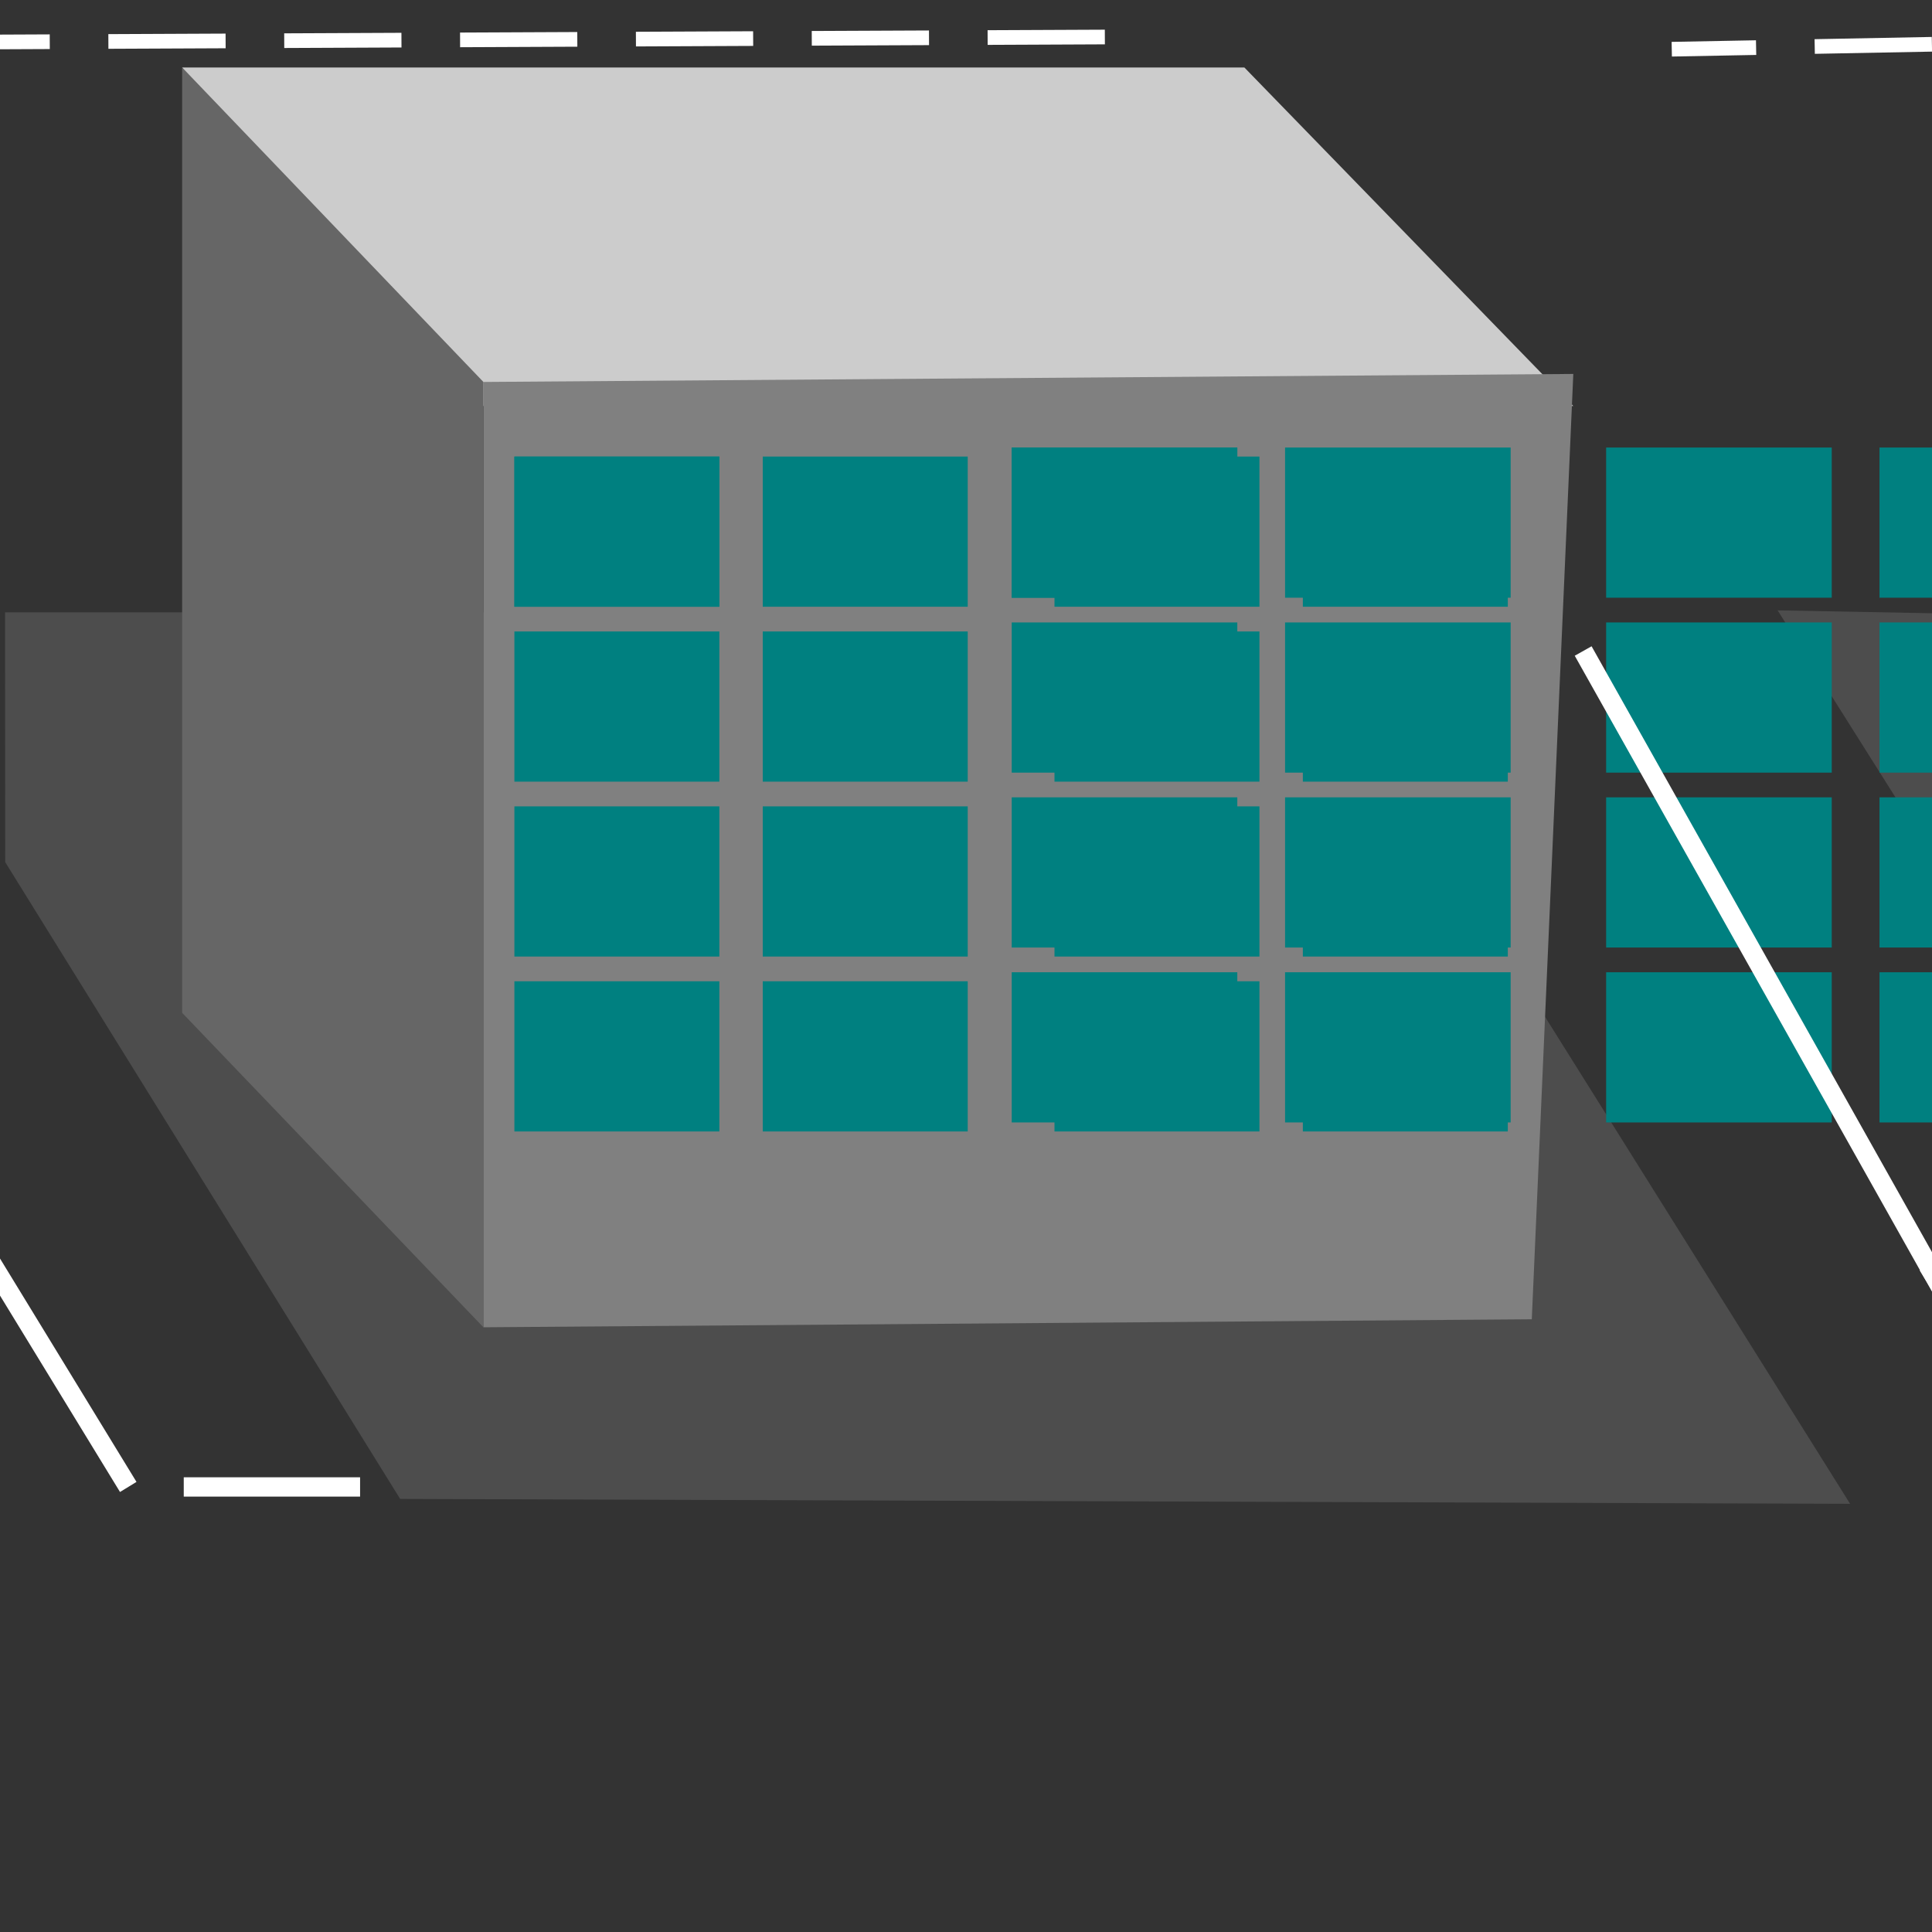 <?xml version="1.0" encoding="UTF-8" standalone="no"?>
<!-- Created with Inkscape (http://www.inkscape.org/) -->

<svg
   version="1.1"
   id="svg3444"
   width="100"
   height="100"
   viewBox="0 0 100 100"
   sodipodi:docname="citta.svg"
   inkscape:version="1.1 (c68e22c387, 2021-05-23)"
   inkscape:export-filename="C:\Users\taal\eclipse-workspace\checkersjavafx\src\resources\citta2.png"
   inkscape:export-xdpi="96"
   inkscape:export-ydpi="96"
   xmlns:inkscape="http://www.inkscape.org/namespaces/inkscape"
   xmlns:sodipodi="http://sodipodi.sourceforge.net/DTD/sodipodi-0.dtd"
   xmlns:xlink="http://www.w3.org/1999/xlink"
   xmlns="http://www.w3.org/2000/svg"
   xmlns:svg="http://www.w3.org/2000/svg">
  <defs
     id="defs3448">
    <inkscape:perspective
       sodipodi:type="inkscape:persp3d"
       inkscape:vp_x="-21.267078 : 32.323142 : 0"
       inkscape:vp_y="-1.9794653e-13 : 1077.6063 : 0"
       inkscape:vp_z="36.124917 : 0 : 0"
       inkscape:persp3d-origin="46.070359 : 67.26871 : 1"
       id="perspective1088" />
    <marker
       id="Arrow2Sstart"
       inkscape:isstock="true"
       inkscape:stockid="Arrow2Sstart"
       orient="auto"
       refX="0"
       refY="0"
       style="overflow:visible">
      <path
         d="M 8.72,4.03 -2.21,0.02 8.72,-4 c -1.75,2.37 -1.74,5.62 0,8.03 z"
         id="Arrow2SstartPath"
         style="fill:#000000;fill-opacity:1;stroke:none"
         transform="matrix(0.3,0,0,0.3,-0.69,0)" />
    </marker>
    <marker
       id="Arrow2Send"
       inkscape:isstock="true"
       inkscape:stockid="Arrow2Send"
       orient="auto"
       refX="0"
       refY="0"
       style="overflow:visible">
      <path
         d="M 8.72,4.03 -2.21,0.02 8.72,-4 c -1.75,2.37 -1.74,5.62 0,8.03 z"
         id="Arrow2SendPath"
         style="fill:#000000;fill-opacity:1;stroke:none"
         transform="matrix(-0.3,0,0,-0.3,0.69,0)" />
    </marker>
  </defs>
  <sodipodi:namedview
     id="namedview3446"
     pagecolor="#505050"
     bordercolor="#eeeeee"
     borderopacity="1"
     inkscape:pageshadow="0"
     inkscape:pageopacity="0"
     inkscape:pagecheckerboard="0"
     showgrid="false"
     inkscape:snap-global="true"
     inkscape:zoom="2.4102245"
     inkscape:cx="177.99172"
     inkscape:cy="82.772372"
     inkscape:window-width="1920"
     inkscape:window-height="1001"
     inkscape:window-x="-9"
     inkscape:window-y="-9"
     inkscape:window-maximized="1"
     inkscape:current-layer="g1802-8-8"
     showguides="false"
     inkscape:guide-bbox="true"
     inkscape:snap-nodes="false"
     inkscape:snap-bbox="true"
     inkscape:lockguides="false">
    <sodipodi:guide
       position="0,99.98"
       inkscape:color="rgb(167,0,255)"
       inkscape:label="Misura"
       orientation="1,-0.002"
       id="guide3382"
       inkscape:locked="false" />
    <sodipodi:guide
       position="0,99.98"
       inkscape:color="rgb(167,0,255)"
       inkscape:label=""
       orientation="-0,1"
       id="guide3384"
       inkscape:locked="false" />
    <sodipodi:guide
       position="0,99.98"
       inkscape:color="rgb(167,0,255)"
       inkscape:label="Inizio"
       orientation="1,0"
       id="guide3386"
       inkscape:locked="false" />
    <sodipodi:guide
       position="-0.03,86.403"
       inkscape:color="rgb(167,0,255)"
       inkscape:label="Fine"
       orientation="-0,1"
       id="guide3388"
       inkscape:locked="false" />
    <sodipodi:guide
       position="-0.03,86.403"
       inkscape:color="rgb(167,0,255)"
       inkscape:label=""
       orientation="1,0"
       id="guide3390"
       inkscape:locked="false" />
    <sodipodi:guide
       position="-0.022,89.957"
       inkscape:color="rgb(167,0,255)"
       inkscape:label="Intersezione 1"
       orientation="-0.002,-1"
       id="guide3392"
       inkscape:locked="false" />
    <sodipodi:guide
       position="3.29772e-11,100.031"
       inkscape:color="rgb(167,0,255)"
       inkscape:label="Misura"
       orientation="1,0.007"
       id="guide3780"
       inkscape:locked="false" />
    <sodipodi:guide
       position="3.29772e-11,100.031"
       inkscape:color="rgb(167,0,255)"
       inkscape:label="Base"
       orientation="1,0.007"
       id="guide3782"
       inkscape:locked="false" />
    <sodipodi:guide
       position="3.29772e-11,100.031"
       inkscape:color="rgb(167,0,255)"
       inkscape:label=""
       orientation="-0,1"
       id="guide3784"
       inkscape:locked="false" />
    <sodipodi:guide
       position="3.29772e-11,100.031"
       inkscape:color="rgb(167,0,255)"
       inkscape:label="Inizio"
       orientation="1,0"
       id="guide3786"
       inkscape:locked="false" />
    <sodipodi:guide
       position="0.125,80.938"
       inkscape:color="rgb(167,0,255)"
       inkscape:label="Fine"
       orientation="-0,1"
       id="guide3788"
       inkscape:locked="false" />
    <sodipodi:guide
       position="0.125,80.938"
       inkscape:color="rgb(167,0,255)"
       inkscape:label=""
       orientation="1,0"
       id="guide3790"
       inkscape:locked="false" />
    <sodipodi:guide
       position="0.065,90.124"
       inkscape:color="rgb(167,0,255)"
       inkscape:label="Intersezione 1"
       orientation="1,0"
       id="guide3792"
       inkscape:locked="false" />
    <sodipodi:guide
       position="-4.419,115.026"
       orientation="0,-1"
       id="guide9979"
       inkscape:locked="false" />
    <sodipodi:guide
       position="118.264,90.454"
       inkscape:color="rgb(167,0,255)"
       inkscape:label="Misura"
       orientation="-0.001,-1"
       id="guide11415"
       inkscape:locked="false" />
    <sodipodi:guide
       position="118.264,90.454"
       inkscape:color="rgb(167,0,255)"
       inkscape:label=""
       orientation="-0,1"
       id="guide11417"
       inkscape:locked="false" />
    <sodipodi:guide
       position="118.264,90.454"
       inkscape:color="rgb(167,0,255)"
       inkscape:label="Inizio"
       orientation="1,0"
       id="guide11419"
       inkscape:locked="false" />
    <sodipodi:guide
       position="0.177,90.631"
       inkscape:color="rgb(167,0,255)"
       inkscape:label="Fine"
       orientation="-0,1"
       id="guide11421"
       inkscape:locked="false" />
    <sodipodi:guide
       position="0.177,90.631"
       inkscape:color="rgb(167,0,255)"
       inkscape:label=""
       orientation="1,0"
       id="guide11423"
       inkscape:locked="false" />
    <sodipodi:guide
       position="100.247,90.481"
       inkscape:color="rgb(167,0,255)"
       inkscape:label="Intersezione 1"
       orientation="-1,0.001"
       id="guide11425"
       inkscape:locked="false" />
    <sodipodi:guide
       position="99.85,90.482"
       inkscape:color="rgb(167,0,255)"
       inkscape:label="Intersezione 2"
       orientation="-1,0.001"
       id="guide11427"
       inkscape:locked="false" />
    <sodipodi:guide
       position="85.846,90.503"
       inkscape:color="rgb(167,0,255)"
       inkscape:label="Intersezione 3"
       orientation="-1,0.001"
       id="guide11429"
       inkscape:locked="false" />
    <sodipodi:guide
       position="85.11,90.504"
       inkscape:color="rgb(167,0,255)"
       inkscape:label="Intersezione 4"
       orientation="-1,0.001"
       id="guide11431"
       inkscape:locked="false" />
    <sodipodi:guide
       position="80.583,90.51"
       inkscape:color="rgb(167,0,255)"
       inkscape:label="Intersezione 5"
       orientation="-1,0.001"
       id="guide11433"
       inkscape:locked="false" />
    <sodipodi:guide
       position="79.881,90.511"
       inkscape:color="rgb(167,0,255)"
       inkscape:label="Intersezione 6"
       orientation="-1,0.001"
       id="guide11435"
       inkscape:locked="false" />
    <sodipodi:guide
       position="71.088,90.525"
       inkscape:color="rgb(167,0,255)"
       inkscape:label="Intersezione 7"
       orientation="-1,0.001"
       id="guide11437"
       inkscape:locked="false" />
    <sodipodi:guide
       position="70.408,90.526"
       inkscape:color="rgb(167,0,255)"
       inkscape:label="Intersezione 8"
       orientation="-1,0.001"
       id="guide11439"
       inkscape:locked="false" />
    <sodipodi:guide
       position="59.879,90.541"
       inkscape:color="rgb(167,0,255)"
       inkscape:label="Intersezione 9"
       orientation="-1,0.001"
       id="guide11441"
       inkscape:locked="false" />
    <sodipodi:guide
       position="59.198,90.543"
       inkscape:color="rgb(167,0,255)"
       inkscape:label="Intersezione 10"
       orientation="-1,0.001"
       id="guide11443"
       inkscape:locked="false" />
    <sodipodi:guide
       position="45.045,90.564"
       inkscape:color="rgb(167,0,255)"
       inkscape:label="Intersezione 11"
       orientation="-1,0.001"
       id="guide11445"
       inkscape:locked="false" />
    <sodipodi:guide
       position="44.493,90.564"
       inkscape:color="rgb(167,0,255)"
       inkscape:label="Intersezione 12"
       orientation="-1,0.001"
       id="guide11447"
       inkscape:locked="false" />
    <sodipodi:guide
       position="41.751,90.569"
       inkscape:color="rgb(167,0,255)"
       inkscape:label="Intersezione 13"
       orientation="-1,0.001"
       id="guide11449"
       inkscape:locked="false" />
    <sodipodi:guide
       position="41.05,90.57"
       inkscape:color="rgb(167,0,255)"
       inkscape:label="Intersezione 14"
       orientation="-1,0.001"
       id="guide11451"
       inkscape:locked="false" />
    <sodipodi:guide
       position="28.632,90.588"
       inkscape:color="rgb(167,0,255)"
       inkscape:label="Intersezione 15"
       orientation="-1,0.001"
       id="guide11453"
       inkscape:locked="false" />
    <sodipodi:guide
       position="27.833,90.589"
       inkscape:color="rgb(167,0,255)"
       inkscape:label="Intersezione 16"
       orientation="-1,0.001"
       id="guide11455"
       inkscape:locked="false" />
    <sodipodi:guide
       position="21.455,90.599"
       inkscape:color="rgb(167,0,255)"
       inkscape:label="Intersezione 17"
       orientation="-1,0.001"
       id="guide11457"
       inkscape:locked="false" />
    <sodipodi:guide
       position="20.753,90.6"
       inkscape:color="rgb(167,0,255)"
       inkscape:label="Intersezione 18"
       orientation="-1,0.001"
       id="guide11459"
       inkscape:locked="false" />
    <sodipodi:guide
       position="13.176,90.611"
       inkscape:color="rgb(167,0,255)"
       inkscape:label="Intersezione 19"
       orientation="-1,0.001"
       id="guide11461"
       inkscape:locked="false" />
    <sodipodi:guide
       position="4.812,90.624"
       inkscape:color="rgb(167,0,255)"
       inkscape:label="Intersezione 20"
       orientation="-1,0.001"
       id="guide11463"
       inkscape:locked="false" />
    <sodipodi:guide
       position="0.331,90.631"
       inkscape:color="rgb(167,0,255)"
       inkscape:label="Intersezione 21"
       orientation="-1,0.001"
       id="guide11465"
       inkscape:locked="false" />
    <sodipodi:guide
       position="118.264,90.454"
       inkscape:color="rgb(167,0,255)"
       inkscape:label="Misura"
       orientation="-0.001,-1"
       id="guide11467"
       inkscape:locked="false" />
    <sodipodi:guide
       position="118.264,90.454"
       inkscape:color="rgb(167,0,255)"
       inkscape:label=""
       orientation="-0,1"
       id="guide11469"
       inkscape:locked="false" />
    <sodipodi:guide
       position="118.264,90.454"
       inkscape:color="rgb(167,0,255)"
       inkscape:label="Inizio"
       orientation="1,0"
       id="guide11471"
       inkscape:locked="false" />
    <sodipodi:guide
       position="0.177,90.631"
       inkscape:color="rgb(167,0,255)"
       inkscape:label="Fine"
       orientation="-0,1"
       id="guide11473"
       inkscape:locked="false" />
    <sodipodi:guide
       position="0.177,90.631"
       inkscape:color="rgb(167,0,255)"
       inkscape:label=""
       orientation="1,0"
       id="guide11475"
       inkscape:locked="false" />
    <sodipodi:guide
       position="100.247,90.481"
       inkscape:color="rgb(167,0,255)"
       inkscape:label="Intersezione 1"
       orientation="-1,0.001"
       id="guide11477"
       inkscape:locked="false" />
    <sodipodi:guide
       position="99.85,90.482"
       inkscape:color="rgb(167,0,255)"
       inkscape:label="Intersezione 2"
       orientation="-1,0.001"
       id="guide11479"
       inkscape:locked="false" />
    <sodipodi:guide
       position="85.846,90.503"
       inkscape:color="rgb(167,0,255)"
       inkscape:label="Intersezione 3"
       orientation="-1,0.001"
       id="guide11481"
       inkscape:locked="false" />
    <sodipodi:guide
       position="85.11,90.504"
       inkscape:color="rgb(167,0,255)"
       inkscape:label="Intersezione 4"
       orientation="-1,0.001"
       id="guide11483"
       inkscape:locked="false" />
    <sodipodi:guide
       position="80.583,90.51"
       inkscape:color="rgb(167,0,255)"
       inkscape:label="Intersezione 5"
       orientation="-1,0.001"
       id="guide11485"
       inkscape:locked="false" />
    <sodipodi:guide
       position="79.881,90.511"
       inkscape:color="rgb(167,0,255)"
       inkscape:label="Intersezione 6"
       orientation="-1,0.001"
       id="guide11487"
       inkscape:locked="false" />
    <sodipodi:guide
       position="71.088,90.525"
       inkscape:color="rgb(167,0,255)"
       inkscape:label="Intersezione 7"
       orientation="-1,0.001"
       id="guide11489"
       inkscape:locked="false" />
    <sodipodi:guide
       position="70.408,90.526"
       inkscape:color="rgb(167,0,255)"
       inkscape:label="Intersezione 8"
       orientation="-1,0.001"
       id="guide11491"
       inkscape:locked="false" />
    <sodipodi:guide
       position="59.879,90.541"
       inkscape:color="rgb(167,0,255)"
       inkscape:label="Intersezione 9"
       orientation="-1,0.001"
       id="guide11493"
       inkscape:locked="false" />
    <sodipodi:guide
       position="59.198,90.543"
       inkscape:color="rgb(167,0,255)"
       inkscape:label="Intersezione 10"
       orientation="-1,0.001"
       id="guide11495"
       inkscape:locked="false" />
    <sodipodi:guide
       position="45.045,90.564"
       inkscape:color="rgb(167,0,255)"
       inkscape:label="Intersezione 11"
       orientation="-1,0.001"
       id="guide11497"
       inkscape:locked="false" />
    <sodipodi:guide
       position="44.493,90.564"
       inkscape:color="rgb(167,0,255)"
       inkscape:label="Intersezione 12"
       orientation="-1,0.001"
       id="guide11499"
       inkscape:locked="false" />
    <sodipodi:guide
       position="41.751,90.569"
       inkscape:color="rgb(167,0,255)"
       inkscape:label="Intersezione 13"
       orientation="-1,0.001"
       id="guide11501"
       inkscape:locked="false" />
    <sodipodi:guide
       position="41.05,90.57"
       inkscape:color="rgb(167,0,255)"
       inkscape:label="Intersezione 14"
       orientation="-1,0.001"
       id="guide11503"
       inkscape:locked="false" />
    <sodipodi:guide
       position="28.632,90.588"
       inkscape:color="rgb(167,0,255)"
       inkscape:label="Intersezione 15"
       orientation="-1,0.001"
       id="guide11505"
       inkscape:locked="false" />
    <sodipodi:guide
       position="27.833,90.589"
       inkscape:color="rgb(167,0,255)"
       inkscape:label="Intersezione 16"
       orientation="-1,0.001"
       id="guide11507"
       inkscape:locked="false" />
    <sodipodi:guide
       position="21.455,90.599"
       inkscape:color="rgb(167,0,255)"
       inkscape:label="Intersezione 17"
       orientation="-1,0.001"
       id="guide11509"
       inkscape:locked="false" />
    <sodipodi:guide
       position="20.753,90.6"
       inkscape:color="rgb(167,0,255)"
       inkscape:label="Intersezione 18"
       orientation="-1,0.001"
       id="guide11511"
       inkscape:locked="false" />
    <sodipodi:guide
       position="13.176,90.611"
       inkscape:color="rgb(167,0,255)"
       inkscape:label="Intersezione 19"
       orientation="-1,0.001"
       id="guide11513"
       inkscape:locked="false" />
    <sodipodi:guide
       position="4.812,90.624"
       inkscape:color="rgb(167,0,255)"
       inkscape:label="Intersezione 20"
       orientation="-1,0.001"
       id="guide11515"
       inkscape:locked="false" />
    <sodipodi:guide
       position="0.331,90.631"
       inkscape:color="rgb(167,0,255)"
       inkscape:label="Intersezione 21"
       orientation="-1,0.001"
       id="guide11517"
       inkscape:locked="false" />
  </sodipodi:namedview>
  <g
     id="layer1"
     inkscape:label="Layer 1"
     style="display:inline"
     inkscape:export-filename="C:\Users\taal\eclipse-workspace\checkersjavafx\src\resources\citta.png"
     inkscape:export-xdpi="96"
     inkscape:export-ydpi="96">
    <rect
       style="fill:#333333;fill-opacity:1;stroke:none;stroke-width:1;stroke-miterlimit:4;stroke-dasharray:7.998, 7.998;stroke-dashoffset:0;stroke-opacity:1;paint-order:stroke markers fill;stop-color:#000000"
       id="rect18499"
       width="100.3"
       height="100.2"
       x="0"
       y="0" />
    <path
       style="fill:#4d4d4d;stroke:none;stroke-width:1px;stroke-linecap:butt;stroke-linejoin:miter;stroke-opacity:1"
       d="M 100.222,31.746 V 44.623 L 92.009,31.592 Z"
       id="path6646"
       inkscape:export-filename="C:\Users\taal\eclipse-workspace\checkersjavafx\src\resources\citta.png"
       inkscape:export-xdpi="96"
       inkscape:export-ydpi="96"
       sodipodi:nodetypes="cccc" />
    <path
       style="fill:#4d4d4d;fill-opacity:1;stroke:none;stroke-width:1px;stroke-linecap:butt;stroke-linejoin:miter;stroke-opacity:1"
       d="M 95.761,77.837 20.712,77.584 0.269,44.623 0.262,31.693 h 66.595 z"
       id="path6779"
       sodipodi:nodetypes="cccccc"
       inkscape:export-filename="C:\Users\taal\eclipse-workspace\checkersjavafx\src\resources\citta3.png"
       inkscape:export-xdpi="96"
       inkscape:export-ydpi="96" />
    <path
       style="fill:none;stroke:#ffffff;stroke-width:0.759;stroke-linecap:butt;stroke-linejoin:miter;stroke-miterlimit:4;stroke-dasharray:6.068, 3.034;stroke-dashoffset:0;stroke-opacity:1"
       d="M 57.187,1.916 -0.05,2.171"
       id="path16204"
       sodipodi:nodetypes="cc" />
    <path
       style="display:inline;fill:none;stroke:#ffffff;stroke-width:0.759;stroke-linecap:butt;stroke-linejoin:miter;stroke-miterlimit:4;stroke-dasharray:6.068, 3.034;stroke-dashoffset:0;stroke-opacity:1"
       d="M 99.996,2.292 86.53,2.547"
       id="path16204-9"
       sodipodi:nodetypes="cc" />
    <g
       sodipodi:type="inkscape:box3d"
       id="g1090"
       style="display:inline;fill:#cccccc;stroke-dasharray:8, 8;paint-order:stroke markers fill;stop-color:#000000"
       inkscape:perspectiveID="#perspective1088"
       inkscape:corner0="0.35060502 : 0.044553213 : 0 : 1"
       inkscape:corner7="-0.1617647 : -0.0043203178 : 1.2907464 : 1"
       inkscape:label="palazzo"
       inkscape:export-filename="C:\Users\taal\eclipse-workspace\checkersjavafx\src\resources\cittaEmpty.png"
       inkscape:export-xdpi="96"
       inkscape:export-ydpi="96" />
    <path
       style="fill:none;stroke:#ffffff;stroke-width:0.707px;stroke-linecap:butt;stroke-linejoin:miter;stroke-opacity:1"
       d="M 69.288,31.532 H 80.49"
       id="path1082" />
    <g
       id="g30517"
       style="display:none;fill:#4d4d4d;fill-opacity:1;fill-rule:evenodd;stroke:none;stroke-linejoin:round"
       transform="matrix(0.604,0,0,1,16.435,-0.83)"
       inkscape:label="g30517">
      <path
         d="M 12.158,4.349 23.687,21.871 H 81.261 L 64.922,4.349 Z"
         style="fill:#cccccc;fill-opacity:1;fill-rule:evenodd;stroke:none;stroke-linejoin:round"
         id="path36177"
         sodipodi:nodetypes="ccccc" />
      <path
         d="M 27.123,20.627 V 69.557 l 52.077,-0.415 2.062,-48.93 z"
         style="fill:#808080;fill-opacity:1;fill-rule:evenodd;stroke:none;stroke-linejoin:round"
         id="path36179"
         sodipodi:nodetypes="ccccc" />
      <path
         d="M 12.158,4.349 27.123,20.627 V 69.557 L 12.158,53.28 Z"
         style="fill:#666666;fill-opacity:1;fill-rule:evenodd;stroke:none;stroke-linejoin:round"
         id="path36181"
         sodipodi:nodetypes="ccccc" />
    </g>
    <g
       id="g1802"
       inkscape:label="vetrata"
       style="display:none;fill:#008080;stroke-width:0.863"
       transform="matrix(1.064,0,0,0.64,0.612,8.061)">
      <rect
         style="fill:#008080;stroke-dasharray:8, 8;paint-order:stroke markers fill;stop-color:#000000"
         id="rect1440"
         width="9.447"
         height="12.146"
         x="36.327"
         y="23.641"
         inkscape:tile-cx="43.049931"
         inkscape:tile-cy="31.7139"
         inkscape:tile-w="9.4466934"
         inkscape:tile-h="12.145749"
         inkscape:tile-x0="38.326584"
         inkscape:tile-y0="25.641026"
         inkscape:export-filename="C:\Users\taal\eclipse-workspace\checkersjavafx\src\resources\citta3.png"
         inkscape:export-xdpi="96"
         inkscape:export-ydpi="96" />
      <use
         x="0"
         y="0"
         inkscape:tiled-clone-of="#rect1440"
         xlink:href="#rect1440"
         id="use1530"
         width="100%"
         height="100%"
         style="fill:#008080" />
      <use
         x="0"
         y="0"
         inkscape:tiled-clone-of="#rect1440"
         xlink:href="#rect1440"
         transform="translate(0,14.146)"
         id="use1532"
         width="100%"
         height="100%"
         style="fill:#008080" />
      <use
         x="0"
         y="0"
         inkscape:tiled-clone-of="#rect1440"
         xlink:href="#rect1440"
         transform="translate(0,28.291)"
         id="use1534"
         width="100%"
         height="100%"
         style="fill:#008080" />
      <use
         x="0"
         y="0"
         inkscape:tiled-clone-of="#rect1440"
         xlink:href="#rect1440"
         transform="translate(0,42.437)"
         id="use1536"
         width="100%"
         height="100%"
         style="fill:#008080" />
      <use
         x="0"
         y="0"
         inkscape:tiled-clone-of="#rect1440"
         xlink:href="#rect1440"
         transform="translate(11.447)"
         id="use1538"
         width="100%"
         height="100%"
         style="fill:#008080" />
      <use
         x="0"
         y="0"
         inkscape:tiled-clone-of="#rect1440"
         xlink:href="#rect1440"
         transform="translate(11.447,14.146)"
         id="use1540"
         width="100%"
         height="100%"
         style="fill:#008080"
         inkscape:export-filename="C:\Users\taal\eclipse-workspace\checkersjavafx\src\resources\citta2.png"
         inkscape:export-xdpi="96"
         inkscape:export-ydpi="96" />
      <use
         x="0"
         y="0"
         inkscape:tiled-clone-of="#rect1440"
         xlink:href="#rect1440"
         transform="translate(11.447,28.291)"
         id="use1542"
         width="100%"
         height="100%"
         style="fill:#008080" />
      <use
         x="0"
         y="0"
         inkscape:tiled-clone-of="#rect1440"
         xlink:href="#rect1440"
         transform="translate(11.447,42.437)"
         id="use1544"
         width="100%"
         height="100%"
         style="fill:#008080" />
      <use
         x="0"
         y="0"
         inkscape:tiled-clone-of="#rect1440"
         xlink:href="#rect1440"
         transform="translate(24.893)"
         id="use1546"
         width="100%"
         height="100%"
         style="display:none;fill:#008080" />
      <use
         x="0"
         y="0"
         inkscape:tiled-clone-of="#rect1440"
         xlink:href="#rect1440"
         transform="translate(24.893,14.146)"
         id="use1548"
         width="100%"
         height="100%"
         style="display:none;fill:#008080" />
      <use
         x="0"
         y="0"
         inkscape:tiled-clone-of="#rect1440"
         xlink:href="#rect1440"
         transform="translate(24.893,28.291)"
         id="use1550"
         width="100%"
         height="100%"
         style="display:none;fill:#008080" />
      <use
         x="0"
         y="0"
         inkscape:tiled-clone-of="#rect1440"
         xlink:href="#rect1440"
         transform="translate(24.893,42.437)"
         id="use1552"
         width="100%"
         height="100%"
         style="display:none;fill:#008080" />
      <use
         x="0"
         y="0"
         inkscape:tiled-clone-of="#rect1440"
         xlink:href="#rect1440"
         transform="translate(36.34)"
         id="use1554"
         width="100%"
         height="100%"
         style="display:none;fill:#008080" />
      <use
         x="0"
         y="0"
         inkscape:tiled-clone-of="#rect1440"
         xlink:href="#rect1440"
         transform="translate(36.34,14.146)"
         id="use1556"
         width="100%"
         height="100%"
         style="display:none;fill:#008080" />
      <use
         x="0"
         y="0"
         inkscape:tiled-clone-of="#rect1440"
         xlink:href="#rect1440"
         transform="translate(36.34,28.291)"
         id="use1558"
         width="100%"
         height="100%"
         style="display:none;fill:#008080" />
      <use
         x="0"
         y="0"
         inkscape:tiled-clone-of="#rect1440"
         xlink:href="#rect1440"
         transform="translate(36.34,42.437)"
         id="use1560"
         width="100%"
         height="100%"
         style="display:none;fill:#008080" />
    </g>
    <g
       id="g30517-2"
       style="display:none;fill:#4d4d4d;fill-opacity:1;fill-rule:evenodd;stroke:none;stroke-linejoin:round"
       transform="matrix(0.604,0,0,1,33.66,-2.489)"
       inkscape:label="g30517">
      <path
         d="M 12.158,4.349 23.687,21.871 H 81.261 L 64.922,4.349 Z"
         style="fill:#cccccc;fill-opacity:1;fill-rule:evenodd;stroke:none;stroke-linejoin:round"
         id="path36177-3"
         sodipodi:nodetypes="ccccc" />
      <path
         d="M 27.123,20.627 V 69.557 l 52.077,-0.415 2.062,-48.93 z"
         style="fill:#808080;fill-opacity:1;fill-rule:evenodd;stroke:none;stroke-linejoin:round"
         id="path36179-8"
         sodipodi:nodetypes="ccccc" />
      <path
         d="M 12.158,4.349 27.123,20.627 V 69.557 L 12.158,53.28 Z"
         style="fill:#666666;fill-opacity:1;fill-rule:evenodd;stroke:none;stroke-linejoin:round"
         id="path36181-6"
         sodipodi:nodetypes="ccccc" />
    </g>
    <g
       id="g1802-6"
       inkscape:label="vetrata"
       style="display:none;fill:#008080;stroke-width:0.863"
       transform="matrix(1.064,0,0,0.64,17.837,6.401)">
      <rect
         style="fill:#0000ff;stroke-dasharray:8, 8;paint-order:stroke markers fill;stop-color:#000000"
         id="rect1440-3"
         width="9.447"
         height="12.146"
         x="36.327"
         y="23.641"
         inkscape:tile-cx="43.049931"
         inkscape:tile-cy="31.7139"
         inkscape:tile-w="9.4466934"
         inkscape:tile-h="12.145749"
         inkscape:tile-x0="38.326584"
         inkscape:tile-y0="25.641026"
         inkscape:export-filename="C:\Users\taal\eclipse-workspace\checkersjavafx\src\resources\citta4.png"
         inkscape:export-xdpi="96"
         inkscape:export-ydpi="96" />
      <use
         x="0"
         y="0"
         inkscape:tiled-clone-of="#rect1440-3"
         xlink:href="#rect1440-3"
         id="use1530-3"
         width="100%"
         height="100%"
         style="fill:#008080" />
      <use
         x="0"
         y="0"
         inkscape:tiled-clone-of="#rect1440-3"
         xlink:href="#rect1440-3"
         transform="translate(0,14.146)"
         id="use1532-5"
         width="100%"
         height="100%"
         style="fill:#008080" />
      <use
         x="0"
         y="0"
         inkscape:tiled-clone-of="#rect1440-3"
         xlink:href="#rect1440-3"
         transform="translate(0,28.291)"
         id="use1534-5"
         width="100%"
         height="100%"
         style="fill:#008080" />
      <use
         x="0"
         y="0"
         inkscape:tiled-clone-of="#rect1440-3"
         xlink:href="#rect1440-3"
         transform="translate(0,42.437)"
         id="use1536-8"
         width="100%"
         height="100%"
         style="fill:#008080" />
      <use
         x="0"
         y="0"
         inkscape:tiled-clone-of="#rect1440-3"
         xlink:href="#rect1440-3"
         transform="translate(11.447)"
         id="use1538-5"
         width="100%"
         height="100%"
         style="fill:#008080" />
      <use
         x="0"
         y="0"
         inkscape:tiled-clone-of="#rect1440-3"
         xlink:href="#rect1440-3"
         transform="translate(11.447,14.146)"
         id="use1540-2"
         width="100%"
         height="100%"
         style="fill:#008080"
         inkscape:export-filename="C:\Users\taal\eclipse-workspace\checkersjavafx\src\resources\citta2.png"
         inkscape:export-xdpi="96"
         inkscape:export-ydpi="96" />
      <use
         x="0"
         y="0"
         inkscape:tiled-clone-of="#rect1440-3"
         xlink:href="#rect1440-3"
         transform="translate(11.447,28.291)"
         id="use1542-4"
         width="100%"
         height="100%"
         style="fill:#008080" />
      <use
         x="0"
         y="0"
         inkscape:tiled-clone-of="#rect1440-3"
         xlink:href="#rect1440-3"
         transform="translate(11.447,42.437)"
         id="use1544-5"
         width="100%"
         height="100%"
         style="fill:#008080" />
      <use
         x="0"
         y="0"
         inkscape:tiled-clone-of="#rect1440-3"
         xlink:href="#rect1440-3"
         transform="translate(24.893)"
         id="use1546-7"
         width="100%"
         height="100%"
         style="display:none;fill:#008080" />
      <use
         x="0"
         y="0"
         inkscape:tiled-clone-of="#rect1440-3"
         xlink:href="#rect1440-3"
         transform="translate(24.893,14.146)"
         id="use1548-51"
         width="100%"
         height="100%"
         style="display:none;fill:#008080" />
      <use
         x="0"
         y="0"
         inkscape:tiled-clone-of="#rect1440-3"
         xlink:href="#rect1440-3"
         transform="translate(24.893,28.291)"
         id="use1550-5"
         width="100%"
         height="100%"
         style="display:none;fill:#008080" />
      <use
         x="0"
         y="0"
         inkscape:tiled-clone-of="#rect1440-3"
         xlink:href="#rect1440-3"
         transform="translate(24.893,42.437)"
         id="use1552-7"
         width="100%"
         height="100%"
         style="display:none;fill:#008080" />
      <use
         x="0"
         y="0"
         inkscape:tiled-clone-of="#rect1440-3"
         xlink:href="#rect1440-3"
         transform="translate(36.34)"
         id="use1554-5"
         width="100%"
         height="100%"
         style="display:none;fill:#008080" />
      <use
         x="0"
         y="0"
         inkscape:tiled-clone-of="#rect1440-3"
         xlink:href="#rect1440-3"
         transform="translate(36.34,14.146)"
         id="use1556-1"
         width="100%"
         height="100%"
         style="display:none;fill:#008080" />
      <use
         x="0"
         y="0"
         inkscape:tiled-clone-of="#rect1440-3"
         xlink:href="#rect1440-3"
         transform="translate(36.34,28.291)"
         id="use1558-7"
         width="100%"
         height="100%"
         style="display:none;fill:#008080" />
      <use
         x="0"
         y="0"
         inkscape:tiled-clone-of="#rect1440-3"
         xlink:href="#rect1440-3"
         transform="translate(36.34,42.437)"
         id="use1560-2"
         width="100%"
         height="100%"
         style="display:none;fill:#008080" />
    </g>
    <g
       id="g30517-2-1"
       style="display:none;fill:#4d4d4d;fill-opacity:1;fill-rule:evenodd;stroke:none;stroke-linejoin:round"
       transform="matrix(0.604,0,0,0.625,2.088,23.18)"
       inkscape:label="g30517">
      <path
         d="M 12.158,4.349 23.687,21.871 H 81.261 L 64.922,4.349 Z"
         style="fill:#cccccc;fill-opacity:1;fill-rule:evenodd;stroke:none;stroke-linejoin:round"
         id="path36177-3-6"
         sodipodi:nodetypes="ccccc" />
      <path
         d="M 27.123,20.627 V 69.557 l 52.077,-0.415 2.062,-48.93 z"
         style="fill:#808080;fill-opacity:1;fill-rule:evenodd;stroke:none;stroke-linejoin:round"
         id="path36179-8-5"
         sodipodi:nodetypes="ccccc" />
      <path
         d="M 12.158,4.349 27.123,20.627 V 69.557 L 12.158,53.28 Z"
         style="fill:#666666;fill-opacity:1;fill-rule:evenodd;stroke:none;stroke-linejoin:round"
         id="path36181-6-3"
         sodipodi:nodetypes="ccccc" />
    </g>
    <g
       id="g1802-6-2"
       inkscape:label="vetrata"
       style="display:none;fill:#008080;stroke-width:0.863"
       transform="matrix(1.064,0,0,0.564,191.64,26.512)">
      <rect
         style="fill:#008080;stroke-dasharray:8, 8;paint-order:stroke markers fill;stop-color:#000000"
         id="rect1440-3-3"
         width="9.447"
         height="12.146"
         x="-156.707"
         y="20.697"
         inkscape:tile-cx="43.049931"
         inkscape:tile-cy="31.7139"
         inkscape:tile-w="9.4466934"
         inkscape:tile-h="12.145749"
         inkscape:tile-x0="38.326584"
         inkscape:tile-y0="25.641026"
         inkscape:export-filename="C:\Users\taal\eclipse-workspace\checkersjavafx\src\resources\citta4.png"
         inkscape:export-xdpi="96"
         inkscape:export-ydpi="96" />
      <use
         x="0"
         y="0"
         inkscape:tiled-clone-of="#rect1440-3-3"
         xlink:href="#rect1440-3-3"
         id="use1530-3-1"
         width="100%"
         height="100%"
         style="fill:#008080" />
      <use
         x="0"
         y="0"
         inkscape:tiled-clone-of="#rect1440-3-3"
         xlink:href="#rect1440-3-3"
         transform="translate(-2.7330521e-6,14.146)"
         id="use1532-5-6"
         width="100%"
         height="100%"
         style="fill:#008080" />
      <use
         x="0"
         y="0"
         inkscape:tiled-clone-of="#rect1440-3-3"
         xlink:href="#rect1440-3-3"
         transform="translate(-2.7330521e-6,28.291)"
         id="use1534-5-3"
         width="100%"
         height="100%"
         style="fill:#008080" />
      <use
         x="0"
         y="0"
         inkscape:tiled-clone-of="#rect1440-3-3"
         xlink:href="#rect1440-3-3"
         transform="translate(11.447)"
         id="use1538-5-1"
         width="100%"
         height="100%"
         style="fill:#008080" />
      <use
         x="0"
         y="0"
         inkscape:tiled-clone-of="#rect1440-3-3"
         xlink:href="#rect1440-3-3"
         transform="translate(11.447,14.146)"
         id="use1540-2-8"
         width="100%"
         height="100%"
         style="fill:#008080"
         inkscape:export-filename="C:\Users\taal\eclipse-workspace\checkersjavafx\src\resources\citta2.png"
         inkscape:export-xdpi="96"
         inkscape:export-ydpi="96" />
      <use
         x="0"
         y="0"
         inkscape:tiled-clone-of="#rect1440-3-3"
         xlink:href="#rect1440-3-3"
         transform="translate(11.447,28.291)"
         id="use1542-4-9"
         width="100%"
         height="100%"
         style="fill:#008080" />
      <use
         x="0"
         y="0"
         inkscape:tiled-clone-of="#rect1440-3-3"
         xlink:href="#rect1440-3-3"
         transform="translate(217.927,2.944)"
         id="use1546-7-9"
         width="100%"
         height="100%"
         style="display:none;fill:#008080" />
      <use
         x="0"
         y="0"
         inkscape:tiled-clone-of="#rect1440-3-3"
         xlink:href="#rect1440-3-3"
         transform="translate(217.927,17.09)"
         id="use1548-51-7"
         width="100%"
         height="100%"
         style="display:none;fill:#008080" />
      <use
         x="0"
         y="0"
         inkscape:tiled-clone-of="#rect1440-3-3"
         xlink:href="#rect1440-3-3"
         transform="translate(217.927,31.236)"
         id="use1550-5-2"
         width="100%"
         height="100%"
         style="display:none;fill:#008080" />
      <use
         x="0"
         y="0"
         inkscape:tiled-clone-of="#rect1440-3-3"
         xlink:href="#rect1440-3-3"
         transform="translate(217.927,45.382)"
         id="use1552-7-1"
         width="100%"
         height="100%"
         style="display:none;fill:#008080" />
      <use
         x="0"
         y="0"
         inkscape:tiled-clone-of="#rect1440-3-3"
         xlink:href="#rect1440-3-3"
         transform="translate(229.373,2.944)"
         id="use1554-5-8"
         width="100%"
         height="100%"
         style="display:none;fill:#008080" />
      <use
         x="0"
         y="0"
         inkscape:tiled-clone-of="#rect1440-3-3"
         xlink:href="#rect1440-3-3"
         transform="translate(229.373,17.09)"
         id="use1556-1-9"
         width="100%"
         height="100%"
         style="display:none;fill:#008080" />
      <use
         x="0"
         y="0"
         inkscape:tiled-clone-of="#rect1440-3-3"
         xlink:href="#rect1440-3-3"
         transform="translate(229.373,31.236)"
         id="use1558-7-8"
         width="100%"
         height="100%"
         style="display:none;fill:#008080" />
      <use
         x="0"
         y="0"
         inkscape:tiled-clone-of="#rect1440-3-3"
         xlink:href="#rect1440-3-3"
         transform="translate(229.373,45.382)"
         id="use1560-2-4"
         width="100%"
         height="100%"
         style="display:none;fill:#008080" />
    </g>
    <g
       id="g30517-1"
       style="display:inline;fill:#4d4d4d;fill-opacity:1;fill-rule:evenodd;stroke:none;stroke-linejoin:round"
       transform="matrix(1.042,0,0,1,-3.241,-0.857)"
       inkscape:label="g30517">
      <path
         d="M 12.158,4.349 23.687,21.871 H 81.261 L 64.922,4.349 Z"
         style="fill:#cccccc;fill-opacity:1;fill-rule:evenodd;stroke:none;stroke-linejoin:round"
         id="path36177-9"
         sodipodi:nodetypes="ccccc" />
      <path
         d="M 27.123,20.627 V 69.557 l 52.077,-0.415 2.062,-48.93 z"
         style="fill:#808080;fill-opacity:1;fill-rule:evenodd;stroke:none;stroke-linejoin:round"
         id="path36179-6"
         sodipodi:nodetypes="ccccc" />
      <path
         d="M 12.158,4.349 27.123,20.627 V 69.557 L 12.158,53.28 Z"
         style="fill:#666666;fill-opacity:1;fill-rule:evenodd;stroke:none;stroke-linejoin:round"
         id="path36181-1"
         sodipodi:nodetypes="ccccc" />
    </g>
    <g
       id="g1802-8"
       inkscape:label="vetrata"
       style="display:inline;fill:#008080;stroke-width:0.863"
       transform="matrix(1.236,0,0,0.64,7.466,8.034)">
      <rect
         style="fill:#008080;stroke-dasharray:8, 8;paint-order:stroke markers fill;stop-color:#000000"
         id="rect1440-0"
         width="9.447"
         height="12.146"
         x="36.327"
         y="23.641"
         inkscape:tile-cx="43.049931"
         inkscape:tile-cy="31.7139"
         inkscape:tile-w="9.4466934"
         inkscape:tile-h="12.145749"
         inkscape:tile-x0="38.326584"
         inkscape:tile-y0="25.641026"
         inkscape:export-filename="C:\Users\taal\eclipse-workspace\checkersjavafx\src\resources\citta4.png"
         inkscape:export-xdpi="96"
         inkscape:export-ydpi="96" />
      <use
         x="0"
         y="0"
         inkscape:tiled-clone-of="#rect1440-0"
         xlink:href="#rect1440-0"
         id="use1530-4"
         width="100%"
         height="100%"
         style="fill:#008080" />
      <use
         x="0"
         y="0"
         inkscape:tiled-clone-of="#rect1440-0"
         xlink:href="#rect1440-0"
         transform="translate(0,14.146)"
         id="use1532-3"
         width="100%"
         height="100%"
         style="fill:#008080" />
      <use
         x="0"
         y="0"
         inkscape:tiled-clone-of="#rect1440-0"
         xlink:href="#rect1440-0"
         transform="translate(0,28.291)"
         id="use1534-2"
         width="100%"
         height="100%"
         style="fill:#008080" />
      <use
         x="0"
         y="0"
         inkscape:tiled-clone-of="#rect1440-0"
         xlink:href="#rect1440-0"
         transform="translate(0,42.437)"
         id="use1536-6"
         width="100%"
         height="100%"
         style="fill:#008080" />
      <use
         x="0"
         y="0"
         inkscape:tiled-clone-of="#rect1440-0"
         xlink:href="#rect1440-0"
         transform="translate(11.447)"
         id="use1538-9"
         width="100%"
         height="100%"
         style="fill:#008080" />
      <use
         x="0"
         y="0"
         inkscape:tiled-clone-of="#rect1440-0"
         xlink:href="#rect1440-0"
         transform="translate(11.447,14.146)"
         id="use1540-6"
         width="100%"
         height="100%"
         style="fill:#008080"
         inkscape:export-filename="C:\Users\taal\eclipse-workspace\checkersjavafx\src\resources\citta2.png"
         inkscape:export-xdpi="96"
         inkscape:export-ydpi="96" />
      <use
         x="0"
         y="0"
         inkscape:tiled-clone-of="#rect1440-0"
         xlink:href="#rect1440-0"
         transform="translate(11.447,28.291)"
         id="use1542-1"
         width="100%"
         height="100%"
         style="fill:#008080" />
      <use
         x="0"
         y="0"
         inkscape:tiled-clone-of="#rect1440-0"
         xlink:href="#rect1440-0"
         transform="translate(11.447,42.437)"
         id="use1544-4"
         width="100%"
         height="100%"
         style="fill:#008080" />
      <use
         x="0"
         y="0"
         inkscape:tiled-clone-of="#rect1440-0"
         xlink:href="#rect1440-0"
         transform="translate(24.893)"
         id="use1546-3"
         width="100%"
         height="100%"
         style="display:none;fill:#008080" />
      <use
         x="0"
         y="0"
         inkscape:tiled-clone-of="#rect1440-0"
         xlink:href="#rect1440-0"
         transform="translate(24.893,14.146)"
         id="use1548-5"
         width="100%"
         height="100%"
         style="display:none;fill:#008080" />
      <use
         x="0"
         y="0"
         inkscape:tiled-clone-of="#rect1440-0"
         xlink:href="#rect1440-0"
         transform="translate(24.893,28.291)"
         id="use1550-7"
         width="100%"
         height="100%"
         style="display:none;fill:#008080" />
      <use
         x="0"
         y="0"
         inkscape:tiled-clone-of="#rect1440-0"
         xlink:href="#rect1440-0"
         transform="translate(24.893,42.437)"
         id="use1552-9"
         width="100%"
         height="100%"
         style="display:none;fill:#008080" />
      <use
         x="0"
         y="0"
         inkscape:tiled-clone-of="#rect1440-0"
         xlink:href="#rect1440-0"
         transform="translate(36.34)"
         id="use1554-0"
         width="100%"
         height="100%"
         style="display:none;fill:#008080" />
      <use
         x="0"
         y="0"
         inkscape:tiled-clone-of="#rect1440-0"
         xlink:href="#rect1440-0"
         transform="translate(36.34,14.146)"
         id="use1556-2"
         width="100%"
         height="100%"
         style="display:none;fill:#008080" />
      <use
         x="0"
         y="0"
         inkscape:tiled-clone-of="#rect1440-0"
         xlink:href="#rect1440-0"
         transform="translate(36.34,28.291)"
         id="use1558-5"
         width="100%"
         height="100%"
         style="display:none;fill:#008080" />
      <use
         x="0"
         y="0"
         inkscape:tiled-clone-of="#rect1440-0"
         xlink:href="#rect1440-0"
         transform="translate(36.34,42.437)"
         id="use1560-7"
         width="100%"
         height="100%"
         style="display:none;fill:#008080" />
    </g>
    <g
       id="g1802-8-8"
       inkscape:label="vetrata"
       style="display:inline;fill:#008080;stroke-width:0.863"
       transform="matrix(1.123,0,0,0.64,-14.17,8.501)">
      <rect
         style="fill:#008080;stroke-dasharray:8, 8;paint-order:stroke markers fill;stop-color:#000000"
         id="rect1440-0-7"
         width="9.447"
         height="12.146"
         x="36.327"
         y="23.641"
         inkscape:tile-cx="43.049931"
         inkscape:tile-cy="31.7139"
         inkscape:tile-w="9.4466934"
         inkscape:tile-h="12.145749"
         inkscape:tile-x0="38.326584"
         inkscape:tile-y0="25.641026"
         inkscape:export-filename="C:\Users\taal\eclipse-workspace\checkersjavafx\src\resources\citta4.png"
         inkscape:export-xdpi="96"
         inkscape:export-ydpi="96" />
      <use
         x="0"
         y="0"
         inkscape:tiled-clone-of="#rect1440-0-7"
         xlink:href="#rect1440-0-7"
         id="use1530-4-7"
         width="100%"
         height="100%"
         style="fill:#008080" />
      <use
         x="0"
         y="0"
         inkscape:tiled-clone-of="#rect1440-0-7"
         xlink:href="#rect1440-0-7"
         transform="translate(0,14.146)"
         id="use1532-3-1"
         width="100%"
         height="100%"
         style="fill:#008080" />
      <use
         x="0"
         y="0"
         inkscape:tiled-clone-of="#rect1440-0-7"
         xlink:href="#rect1440-0-7"
         transform="translate(0,28.291)"
         id="use1534-2-4"
         width="100%"
         height="100%"
         style="fill:#008080" />
      <use
         x="0"
         y="0"
         inkscape:tiled-clone-of="#rect1440-0-7"
         xlink:href="#rect1440-0-7"
         transform="translate(0,42.437)"
         id="use1536-6-4"
         width="100%"
         height="100%"
         style="fill:#008080" />
      <use
         x="0"
         y="0"
         inkscape:tiled-clone-of="#rect1440-0-7"
         xlink:href="#rect1440-0-7"
         transform="translate(11.447)"
         id="use1538-9-8"
         width="100%"
         height="100%"
         style="fill:#008080" />
      <use
         x="0"
         y="0"
         inkscape:tiled-clone-of="#rect1440-0-7"
         xlink:href="#rect1440-0-7"
         transform="translate(11.447,14.146)"
         id="use1540-6-0"
         width="100%"
         height="100%"
         style="fill:#008080"
         inkscape:export-filename="C:\Users\taal\eclipse-workspace\checkersjavafx\src\resources\citta2.png"
         inkscape:export-xdpi="96"
         inkscape:export-ydpi="96" />
      <use
         x="0"
         y="0"
         inkscape:tiled-clone-of="#rect1440-0-7"
         xlink:href="#rect1440-0-7"
         transform="translate(11.447,28.291)"
         id="use1542-1-4"
         width="100%"
         height="100%"
         style="fill:#008080" />
      <use
         x="0"
         y="0"
         inkscape:tiled-clone-of="#rect1440-0-7"
         xlink:href="#rect1440-0-7"
         transform="translate(11.447,42.437)"
         id="use1544-4-9"
         width="100%"
         height="100%"
         style="fill:#008080" />
      <use
         x="0"
         y="0"
         inkscape:tiled-clone-of="#rect1440-0-7"
         xlink:href="#rect1440-0-7"
         transform="translate(24.893)"
         id="use1546-3-1"
         width="100%"
         height="100%"
         style="display:none;fill:#008080" />
      <use
         x="0"
         y="0"
         inkscape:tiled-clone-of="#rect1440-0-7"
         xlink:href="#rect1440-0-7"
         transform="translate(24.893,14.146)"
         id="use1548-5-5"
         width="100%"
         height="100%"
         style="display:none;fill:#008080" />
      <use
         x="0"
         y="0"
         inkscape:tiled-clone-of="#rect1440-0-7"
         xlink:href="#rect1440-0-7"
         transform="translate(24.893,28.291)"
         id="use1550-7-0"
         width="100%"
         height="100%"
         style="display:none;fill:#008080" />
      <use
         x="0"
         y="0"
         inkscape:tiled-clone-of="#rect1440-0-7"
         xlink:href="#rect1440-0-7"
         transform="translate(24.893,42.437)"
         id="use1552-9-3"
         width="100%"
         height="100%"
         style="display:none;fill:#008080" />
      <use
         x="0"
         y="0"
         inkscape:tiled-clone-of="#rect1440-0-7"
         xlink:href="#rect1440-0-7"
         transform="translate(36.34)"
         id="use1554-0-7"
         width="100%"
         height="100%"
         style="display:none;fill:#008080" />
      <use
         x="0"
         y="0"
         inkscape:tiled-clone-of="#rect1440-0-7"
         xlink:href="#rect1440-0-7"
         transform="translate(36.34,14.146)"
         id="use1556-2-2"
         width="100%"
         height="100%"
         style="display:none;fill:#008080" />
      <use
         x="0"
         y="0"
         inkscape:tiled-clone-of="#rect1440-0-7"
         xlink:href="#rect1440-0-7"
         transform="translate(36.34,28.291)"
         id="use1558-5-3"
         width="100%"
         height="100%"
         style="display:none;fill:#008080" />
      <use
         x="0"
         y="0"
         inkscape:tiled-clone-of="#rect1440-0-7"
         xlink:href="#rect1440-0-7"
         transform="translate(36.34,42.437)"
         id="use1560-7-9"
         width="100%"
         height="100%"
         style="display:none;fill:#008080" />
    </g>
    <path
       style="fill:#ffffff;stroke:#ffffff;stroke-width:1px;stroke-linecap:butt;stroke-linejoin:miter;stroke-opacity:1"
       d="M 6.638,76.964 -0.433,65.391"
       id="path1088"
       sodipodi:nodetypes="cc" />
    <path
       style="fill:none;stroke:#ffffff;stroke-width:1px;stroke-linecap:butt;stroke-linejoin:miter;stroke-opacity:1"
       d="M 9.511,76.964 H 18.638"
       id="path1084"
       sodipodi:nodetypes="cc" />
    <path
       style="fill:#ffffff;stroke:#ffffff;stroke-width:1px;stroke-linecap:butt;stroke-linejoin:miter;stroke-opacity:1"
       d="M 100.51,66.74 81.944,33.696"
       id="path2575"
       sodipodi:nodetypes="cc" />
  </g>
  <use
     x="0"
     y="0"
     xlink:href="#layer1"
     id="use937"
     transform="translate(100.22,0.1)"
     width="100%"
     height="100%" />
  <use
     x="0"
     y="0"
     xlink:href="#use937"
     id="use1043"
     transform="translate(-99.991,100.406)"
     width="100%"
     height="100%" />
  <use
     x="0"
     y="0"
     xlink:href="#layer1"
     id="use1045"
     transform="translate(100.291,100.635)"
     width="100%"
     height="100%" />
  <ellipse
     style="fill:#00ffff;stroke:#999999;stroke-width:0.814;paint-order:stroke markers fill;stop-color:#000000"
     id="path961"
     cx="250.806"
     cy="80.594"
     rx="14.822"
     ry="4.968" />
</svg>
